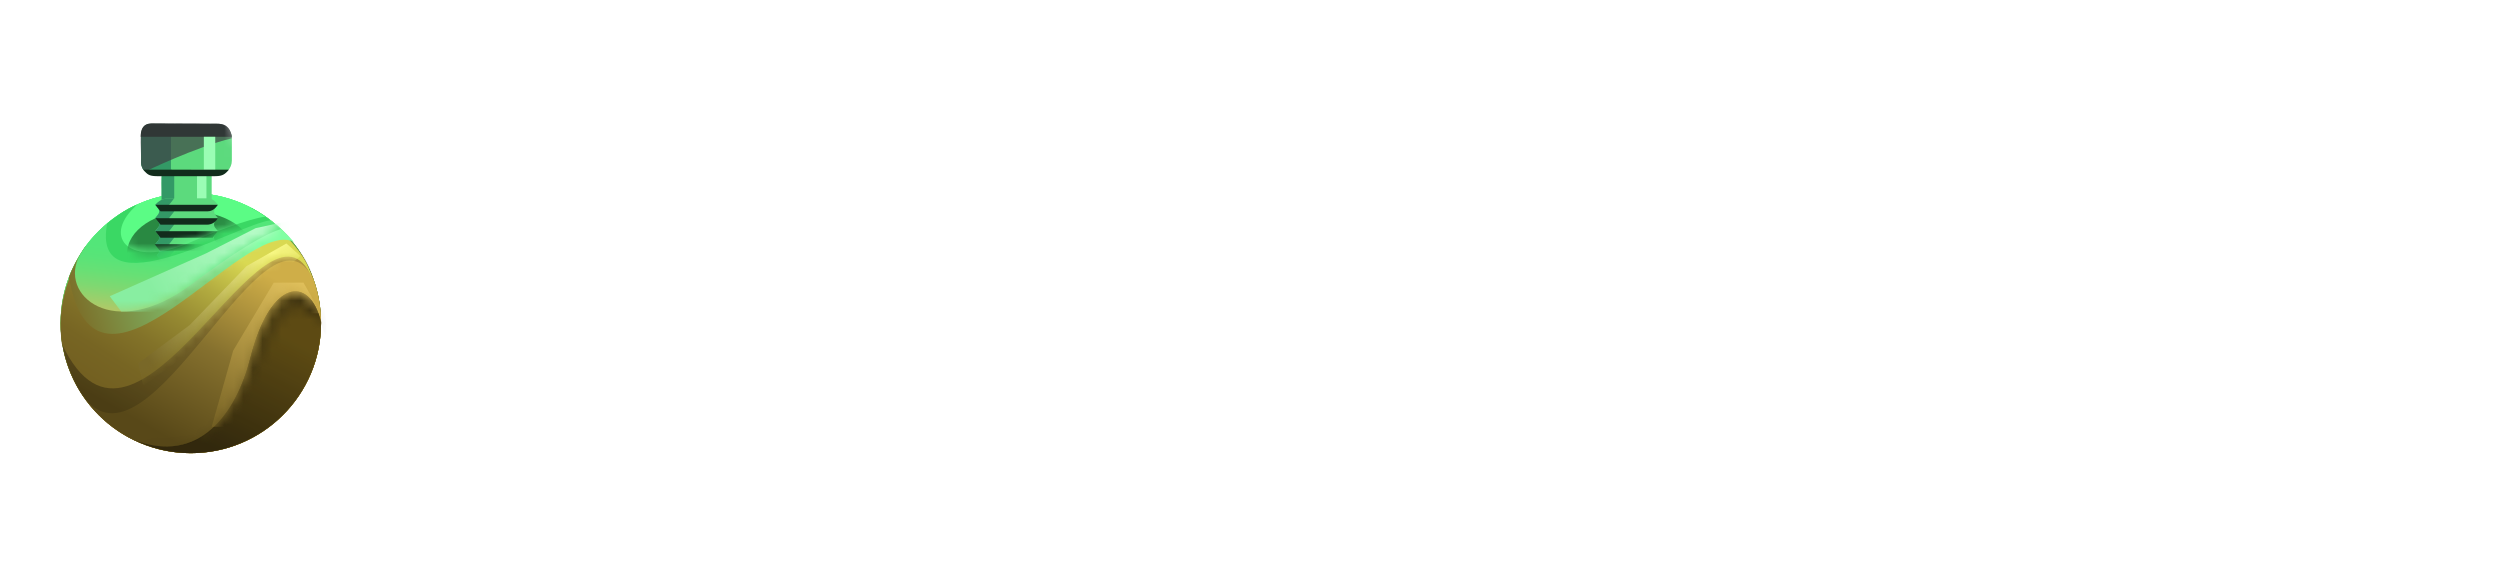 <svg width="262" height="60" viewBox="0 0 262 60" fill="none" xmlns="http://www.w3.org/2000/svg">
<path d="M19.999 47.491C27.537 47.491 33.648 41.388 33.648 33.859C33.648 26.33 27.537 20.227 19.999 20.227C12.461 20.227 6.35 26.33 6.35 33.859C6.35 41.388 12.461 47.491 19.999 47.491Z" fill="url(#paint0_linear_1241_2769)"/>
<path d="M19.999 47.491C27.537 47.491 33.648 41.388 33.648 33.859C33.648 26.33 27.537 20.227 19.999 20.227C12.461 20.227 6.35 26.33 6.35 33.859C6.35 41.388 12.461 47.491 19.999 47.491Z" fill="url(#paint1_linear_1241_2769)"/>
<path d="M19.999 47.491C27.537 47.491 33.648 41.388 33.648 33.859C33.648 26.33 27.537 20.227 19.999 20.227C12.461 20.227 6.35 26.33 6.35 33.859C6.35 41.388 12.461 47.491 19.999 47.491Z" fill="url(#paint2_linear_1241_2769)"/>
<path d="M19.999 47.491C27.537 47.491 33.648 41.388 33.648 33.859C33.648 26.33 27.537 20.227 19.999 20.227C12.461 20.227 6.35 26.33 6.35 33.859C6.35 41.388 12.461 47.491 19.999 47.491Z" fill="url(#paint3_linear_1241_2769)"/>
<path d="M33.648 33.789C32.459 28.84 28.341 29.245 26.233 37.549C24.75 43.391 20.852 48.768 13.988 46.11C10.016 44.163 7.136 40.341 6.486 35.809C11.076 37.834 17.293 39.053 21.705 33.125C26.24 27.026 30.146 22.274 32.454 28.365L32.729 28.926C33.317 30.433 33.636 32.074 33.648 33.789Z" fill="url(#paint4_linear_1241_2769)"/>
<path opacity="0.15" d="M8.602 41.383C7.527 39.858 6.572 36.998 6.436 35.377L11.878 35.685L23.668 28.229L30.117 24.816C30.839 25.465 32.396 27.266 32.847 29.287C27.882 19.203 15.594 51.303 8.602 41.383Z" fill="url(#paint5_linear_1241_2769)"/>
<path d="M33.649 33.836C33.649 41.381 27.535 47.49 19.998 47.49C17.842 47.49 15.808 46.987 13.994 46.092C20.856 48.754 24.753 43.368 26.236 37.516C28.343 29.198 32.448 28.794 33.649 33.75C33.649 33.787 33.649 33.811 33.649 33.836Z" fill="url(#paint6_linear_1241_2769)"/>
<path d="M33.649 33.836C33.649 41.381 27.535 47.49 19.998 47.49C17.842 47.49 15.808 46.987 13.994 46.092C20.856 48.754 24.753 43.368 26.236 37.516C28.343 29.198 32.448 28.794 33.649 33.75C33.649 33.787 33.649 33.811 33.649 33.836Z" fill="url(#paint7_linear_1241_2769)" fill-opacity="0.2"/>
<mask id="mask0_1241_2769" style="mask-type:alpha" maskUnits="userSpaceOnUse" x="21" y="29" width="13" height="17">
<path d="M33.63 33.774C28.392 27.307 28.307 41.639 21.09 45.768L22.284 40.991L26.311 32.068L32.009 29.56L33.63 31.044V33.774Z" fill="black"/>
</mask>
<g mask="url(#mask0_1241_2769)">
<path d="M33.645 33.837C33.645 41.382 27.531 47.491 19.994 47.491C17.838 47.491 15.804 46.988 13.99 46.093C20.852 48.755 24.749 43.369 26.232 37.517C28.339 29.2 32.444 28.795 33.645 33.751C33.645 33.788 33.645 33.812 33.645 33.837Z" fill="url(#paint8_linear_1241_2769)"/>
<path d="M33.645 33.837C33.645 41.382 27.531 47.491 19.994 47.491C17.838 47.491 15.804 46.988 13.99 46.093C20.852 48.755 24.749 43.369 26.232 37.517C28.339 29.2 32.444 28.795 33.645 33.751C33.645 33.788 33.645 33.812 33.645 33.837Z" fill="url(#paint9_linear_1241_2769)" fill-opacity="0.2"/>
</g>
<g filter="url(#filter0_d_1241_2769)">
<path d="M32.727 28.917C27.933 17.718 14.403 52.609 6.486 35.797C6.119 33.165 6.352 29.456 8.962 25.82C8.962 25.82 11.842 35.981 20.066 29.823C26.697 24.852 28.168 24.424 28.891 24.154L29.197 23.775C30.741 25.183 32.113 26.795 32.727 28.917Z" fill="url(#paint10_linear_1241_2769)"/>
</g>
<path d="M30.785 25.345C25.427 22.683 10.089 45.324 7.223 29.064C7.547 28.126 8.093 27.102 8.844 25.959C9.455 25.028 18.967 22.592 23.67 21.506C24.608 21.449 27.475 21.506 30.785 25.345Z" fill="url(#paint11_linear_1241_2769)"/>
<mask id="mask1_1241_2769" style="mask-type:alpha" maskUnits="userSpaceOnUse" x="6" y="23" width="27" height="18">
<path d="M32.731 28.918C27.936 17.719 14.407 52.61 6.49 35.798C6.123 33.166 6.355 29.457 8.966 25.82C8.966 25.82 11.846 35.982 20.07 29.824C26.701 24.853 28.171 24.425 28.895 24.155L29.201 23.776C30.745 25.184 32.117 26.796 32.731 28.918Z" fill="url(#paint12_linear_1241_2769)"/>
</mask>
<g mask="url(#mask1_1241_2769)">
<g filter="url(#filter1_f_1241_2769)">
<path d="M19.884 34.064L14.492 38.073L15.004 40.411L19.372 37.306L31.485 26.83L30.018 25.516L25.838 27.888L19.884 34.064Z" fill="url(#paint13_linear_1241_2769)"/>
</g>
</g>
<path d="M29.164 23.778L29.419 24.01C28.71 24.266 26.681 24.84 20.064 29.798C11.868 35.941 6.021 30.849 8.382 26.709C9.703 24.388 12.179 22.398 14.405 21.421C14.405 21.421 14.339 28.235 20.43 24.987C21.821 24.244 25.872 22.666 27.415 22.41C28.027 22.825 28.614 23.277 29.164 23.778Z" fill="url(#paint14_linear_1241_2769)"/>
<path d="M11.231 23.417C11.913 22.871 13.056 21.95 14.37 21.455C14.37 21.701 14.598 22.866 14.711 23.417H21.178C22.873 22.843 26.293 21.718 26.416 21.813C26.569 21.933 27.661 22.53 28.344 23.093C25.068 23.417 9.491 32.75 11.231 23.417Z" fill="url(#paint15_linear_1241_2769)"/>
<mask id="mask2_1241_2769" style="mask-type:alpha" maskUnits="userSpaceOnUse" x="7" y="21" width="23" height="12">
<path d="M29.162 23.777L29.417 24.009C28.708 24.266 26.679 24.84 20.062 29.798C11.866 35.941 6.019 30.848 8.38 26.708C9.701 24.388 12.177 22.397 14.403 21.42C14.403 21.42 14.337 28.235 20.429 24.986C21.819 24.243 25.87 22.666 27.413 22.41C28.025 22.825 28.612 23.277 29.162 23.777Z" fill="url(#paint16_linear_1241_2769)"/>
</mask>
<g mask="url(#mask2_1241_2769)">
<g filter="url(#filter2_f_1241_2769)">
<path d="M21.585 26.556L11.502 31.043L12.713 32.664H19.572L25.936 27.733L31.72 23.382L30.867 23.024L26.789 23.911L21.585 26.556Z" fill="url(#paint17_linear_1241_2769)"/>
</g>
</g>
<path d="M27.399 22.426L27.815 22.707C26.273 22.854 21.831 24.54 20.253 25.261C13.976 28.132 10.832 25.236 13.78 22.035C14.086 21.705 14.368 21.436 14.368 21.436C16.069 20.654 17.965 20.227 19.972 20.227C22.712 20.227 25.258 21.033 27.399 22.426Z" fill="url(#paint18_linear_1241_2769)"/>
<mask id="mask3_1241_2769" style="mask-type:alpha" maskUnits="userSpaceOnUse" x="12" y="10" width="16" height="17">
<path d="M27.397 22.426L27.813 22.707C26.271 22.854 21.83 24.54 20.251 25.261C13.974 28.132 10.83 25.236 13.778 22.035C14.084 21.705 14.366 21.436 14.366 21.436C8.55 8.352 20.329 10.075 22.336 10.075C25.077 10.075 25.256 21.033 27.397 22.426Z" fill="url(#paint19_linear_1241_2769)"/>
</mask>
<g mask="url(#mask3_1241_2769)">
<g filter="url(#filter3_f_1241_2769)">
<ellipse cx="19.948" cy="26.59" rx="6.637" ry="4.453" fill="#298942"/>
</g>
<path d="M14.818 14.34L14.812 17.069C14.812 17.069 14.833 17.552 15.052 17.771C15.277 17.99 15.214 14.34 15.214 14.34L14.859 13.993C14.865 13.988 14.844 14.09 14.818 14.34Z" fill="#339966"/>
<path d="M22.183 17.269V29.928C21.883 29.872 21.588 29.802 21.298 29.715C20.678 29.538 20.079 29.31 19.504 29.031C19.255 28.909 19.006 28.777 18.767 28.635C18.61 28.544 18.452 28.448 18.3 28.346C18.173 28.265 18.051 28.179 17.929 28.088C17.741 27.951 17.553 27.809 17.37 27.657C17.217 27.535 17.07 27.403 16.928 27.272V17.269H22.183Z" fill="#5CDA7D"/>
<path d="M21.636 17.269V29.826C21.595 29.816 21.554 29.806 21.513 29.795C21.498 29.775 21.482 29.755 21.467 29.735C21.349 29.557 21.236 29.328 21.128 29.049C21.082 28.927 21.036 28.796 20.99 28.653C20.959 28.562 20.928 28.466 20.903 28.364C20.877 28.283 20.857 28.197 20.831 28.105C20.795 27.968 20.759 27.826 20.729 27.674C20.703 27.552 20.672 27.42 20.646 27.288V17.269H21.636Z" fill="#9AFDB4"/>
<path d="M18.259 18.225V28.632C18.143 28.545 18.033 28.459 17.922 28.363C17.832 28.287 17.741 28.211 17.656 28.125C17.521 27.998 17.385 27.866 17.255 27.73C17.144 27.618 17.039 27.497 16.938 27.38V19.902C16.833 15.955 17.531 18.225 18.259 18.225Z" fill="#339966"/>
<path d="M24.298 14.527V16.834C24.298 17.666 23.632 18.356 22.794 18.361C22.789 18.361 22.784 18.361 22.779 18.361H16.296C16.291 18.361 16.286 18.361 16.281 18.361C15.448 18.356 14.782 17.874 14.777 16.834V14.527C14.777 13.974 14.848 13.624 15.509 13.158L15.885 13.072H22.824C23.627 13.072 24.288 13.711 24.293 14.512C24.298 14.517 24.298 14.522 24.298 14.527Z" fill="#5CDA7D"/>
<path d="M19.998 17.781H21.527L21.911 17.242C22.25 16.77 22.311 16.156 22.07 15.633L21.886 15.226C21.742 14.911 21.645 14.576 21.604 14.236L21.527 13.652H19.998V14.134C19.998 14.546 20.27 14.911 20.67 15.028C20.675 15.028 20.68 15.033 20.685 15.033C20.916 15.104 21.096 15.287 21.157 15.521L21.224 15.785C21.25 15.881 21.296 16.166 21.332 16.257C21.455 16.562 20.993 16.77 20.732 17.039L19.998 17.781Z" fill="#9AFDB4"/>
<path d="M22.826 22.84L22.547 23.191C22.39 23.389 22.39 23.663 22.547 23.861L22.826 24.212L22.537 24.577C22.39 24.765 22.39 25.034 22.537 25.222L22.826 25.588L22.491 26.009C22.37 26.167 22.37 26.385 22.491 26.543L22.826 26.964L22.512 27.366C22.38 27.533 22.38 27.772 22.512 27.939L22.826 28.341L22.507 28.747C22.375 28.91 22.375 29.143 22.507 29.306L22.826 29.712L22.598 29.996C22.451 29.976 22.309 29.951 22.167 29.92C21.868 29.864 21.574 29.793 21.285 29.707C20.667 29.529 20.069 29.301 19.497 29.021C19.249 28.899 19 28.767 18.762 28.625C18.605 28.534 18.448 28.437 18.296 28.336C18.169 28.254 18.048 28.168 17.926 28.077C17.739 27.939 17.551 27.797 17.374 27.645C17.222 27.523 17.075 27.391 16.933 27.259C16.826 27.162 16.72 27.061 16.619 26.954C16.553 26.888 16.492 26.827 16.431 26.761L16.822 26.268L16.279 25.583L16.822 24.897L16.279 24.212L16.822 23.526L16.279 22.84L16.822 22.154L16.279 21.469C16.624 21.032 17.146 20.783 17.698 20.783H21.752C22.091 20.783 22.41 20.941 22.623 21.205L22.831 21.469L22.557 21.814C22.4 22.017 22.4 22.297 22.557 22.5L22.826 22.84Z" fill="#5CDA7D"/>
<path d="M18.258 22.165L17.72 22.851L18.258 23.538L17.72 24.224L18.258 24.91L17.72 25.596L18.258 26.282L17.72 26.968L18.258 27.654L17.921 28.086C17.735 27.948 17.548 27.806 17.367 27.654C17.216 27.532 17.07 27.399 16.929 27.267C16.823 27.171 16.717 27.069 16.617 26.962C16.551 26.896 16.491 26.835 16.43 26.769L16.581 26.576C16.717 26.398 16.717 26.154 16.581 25.977L16.279 25.59L16.576 25.209C16.717 25.032 16.717 24.777 16.576 24.594L16.279 24.213L16.581 23.827C16.717 23.649 16.717 23.405 16.581 23.227L16.279 22.841L16.581 22.455C16.717 22.277 16.717 22.033 16.581 21.855L16.279 21.469C16.622 21.032 17.14 20.783 17.689 20.783H18.258L17.72 21.469L18.258 22.165Z" fill="#339966"/>
<path d="M22.831 21.466L22.623 21.729C22.41 21.997 22.091 22.149 21.751 22.149H16.822L16.279 21.466H22.831Z" fill="#122C1C"/>
<path d="M22.831 22.865L22.806 22.91C22.578 23.301 22.157 23.547 21.696 23.547H16.822L16.279 22.87H22.831V22.865Z" fill="#122C1C"/>
<path d="M22.831 24.23L22.29 24.912H16.82L16.279 24.23H22.831Z" fill="#122C1C"/>
<path d="M22.763 25.595L22.222 26.277H16.752L16.211 25.595H22.763Z" fill="#122C1C"/>
<path d="M14.782 13.905L18.019 13.686V17.872H15.336C15.016 18.122 14.777 17.262 14.777 17.084L14.782 13.905Z" fill="#339966"/>
<path d="M22.323 17.78H17.918V13.515H22.765C23.349 13.515 23.821 13.989 23.821 14.574V16.284C23.816 17.109 23.146 17.78 22.323 17.78Z" fill="#5CDA7D"/>
<path d="M24.299 14.334H14.942H14.744C14.744 12.735 15.841 12.941 16.334 12.946L22.81 12.971C23.359 12.971 24.141 13.198 24.299 14.334Z" fill="#122C1C"/>
<path opacity="0.67" d="M24.07 13.661C23.694 12.805 22.78 12.987 22.018 12.972C20.52 12.942 19.768 12.957 18.265 12.957C15.893 12.957 15.392 12.798 14.979 13.377C14.567 13.956 14.829 15.733 14.778 17.064C14.788 17.641 15.204 17.985 15.204 17.985C15.204 17.985 20.444 15.432 24.298 14.491C24.283 14.152 24.242 14.05 24.07 13.661Z" fill="#3F3E43"/>
<path d="M22.558 14.334H21.363V18.36H22.558V14.334Z" fill="#9AFDB4"/>
<path d="M23.99 17.781C23.599 18.221 23.375 18.463 22.557 18.463H16.449C15.549 18.463 15.407 18.221 15.016 17.781H23.99Z" fill="#122C1C"/>
</g>
<mask id="mask4_1241_2769" style="mask-type:alpha" maskUnits="userSpaceOnUse" x="13" y="30" width="21" height="18">
<path d="M33.649 33.837C33.649 41.382 27.535 47.491 19.998 47.491C17.842 47.491 15.808 46.988 13.994 46.093C20.856 48.755 24.753 43.369 26.236 37.517C28.343 29.2 32.448 28.795 33.649 33.751C33.649 33.788 33.649 33.812 33.649 33.837Z" fill="url(#paint20_linear_1241_2769)"/>
<path d="M33.649 33.837C33.649 41.382 27.535 47.491 19.998 47.491C17.842 47.491 15.808 46.988 13.994 46.093C20.856 48.755 24.753 43.369 26.236 37.517C28.343 29.2 32.448 28.795 33.649 33.751C33.649 33.788 33.649 33.812 33.649 33.837Z" fill="url(#paint21_linear_1241_2769)" fill-opacity="0.2"/>
</mask>
<g mask="url(#mask4_1241_2769)">
<path opacity="0.06" d="M26.433 37.613C23.771 46.69 18.517 48.072 14.029 46.144L15.497 44.625L19.352 41.247L24.932 34.064L27.781 29.492L33.633 29.884C34.145 32.637 34.631 37.341 33.633 33.774C32.473 29.628 29.095 28.536 26.433 37.613Z" fill="black"/>
</g>
<mask id="mask5_1241_2769" style="mask-type:alpha" maskUnits="userSpaceOnUse" x="6" y="25" width="28" height="22">
<path d="M33.65 33.789C32.461 28.841 28.343 29.245 26.235 37.549C24.752 43.391 20.854 48.768 13.99 46.11C10.018 44.163 7.138 40.342 6.488 35.81C11.078 37.834 17.295 39.053 21.707 33.125C26.242 27.026 30.148 22.274 32.456 28.365L32.731 28.927C33.319 30.433 33.638 32.074 33.65 33.789Z" fill="url(#paint22_linear_1241_2769)"/>
</mask>
<g mask="url(#mask5_1241_2769)">
<g filter="url(#filter4_f_1241_2769)">
<path d="M24.438 36.742L22.186 44.727H24.438L27.645 40.291L29.897 32.835H33.634L31.808 29.627H28.686L24.438 36.742Z" fill="url(#paint23_linear_1241_2769)"/>
</g>
</g>
<g filter="url(#filter5_d_1241_2769)">
<path d="M50 25V26.67H57.498V35H59.168V26.67H66.667V25H50Z" fill="white"/>
<path d="M68.77 25V35H85.437V33.337H70.433V30.835H85.437V29.165H70.433V26.67H85.437V25H68.77Z" fill="white"/>
<path d="M89.203 29.165V26.67H101.286C101.631 26.67 101.926 26.791 102.173 27.034C102.416 27.28 102.537 27.574 102.537 27.914C102.537 28.259 102.416 28.555 102.173 28.802C101.926 29.044 101.631 29.165 101.286 29.165H89.203ZM102.614 30.514C103.093 30.267 103.478 29.915 103.767 29.458C104.06 28.988 104.207 28.473 104.207 27.914C104.207 27.113 103.92 26.428 103.347 25.86C102.779 25.287 102.092 25 101.286 25H87.54V35H89.203V30.835H99.203C100.126 30.835 100.911 31.161 101.558 31.813C102.211 32.466 102.537 33.251 102.537 34.168V35H104.207V34.168C104.207 32.724 103.676 31.506 102.614 30.514Z" fill="white"/>
<path d="M107.973 29.165V26.67H120.056C120.401 26.67 120.696 26.791 120.943 27.034C121.186 27.28 121.307 27.574 121.307 27.914C121.307 28.259 121.186 28.555 120.943 28.802C120.696 29.044 120.401 29.165 120.056 29.165H107.973ZM121.384 30.514C121.863 30.267 122.248 29.915 122.537 29.458C122.83 28.988 122.977 28.473 122.977 27.914C122.977 27.113 122.69 26.428 122.117 25.86C121.549 25.287 120.862 25 120.056 25H106.31V35H107.973V30.835H117.973C118.896 30.835 119.681 31.161 120.328 31.813C120.981 32.466 121.307 33.251 121.307 34.168V35H122.977V34.168C122.977 32.724 122.446 31.506 121.384 30.514Z" fill="white"/>
<path d="M133.878 25L125.08 35H127.303L128.77 33.337H140.475L141.943 35H144.165L135.367 25H133.878ZM134.619 26.677L139.015 31.667H130.231L134.619 26.677Z" fill="white"/>
<path d="M146.268 25V35H147.932V30.835H162.935V29.165H147.932V26.67H162.935V25H146.268Z" fill="white"/>
<path d="M167.952 26.67C167.608 26.67 167.314 26.791 167.072 27.034C166.825 27.28 166.702 27.574 166.702 27.914V32.086C166.702 32.431 166.825 32.724 167.072 32.967C167.314 33.213 167.608 33.337 167.952 33.337H178.784C179.129 33.337 179.425 33.213 179.672 32.967C179.914 32.724 180.035 32.431 180.035 32.086V27.914C180.035 27.574 179.914 27.28 179.672 27.034C179.425 26.791 179.129 26.67 178.784 26.67H167.952ZM167.952 35C167.151 35 166.464 34.716 165.891 34.147C165.323 33.574 165.038 32.887 165.038 32.086V27.914C165.038 27.113 165.323 26.428 165.891 25.86C166.464 25.287 167.151 25 167.952 25H178.784C179.59 25 180.277 25.287 180.846 25.86C181.419 26.428 181.705 27.113 181.705 27.914V32.086C181.705 32.887 181.419 33.574 180.846 34.147C180.277 34.716 179.59 35 178.784 35H167.952Z" fill="white"/>
<path d="M185.472 29.165V26.67H197.554C197.899 26.67 198.195 26.791 198.442 27.034C198.684 27.28 198.805 27.574 198.805 27.914C198.805 28.259 198.684 28.555 198.442 28.802C198.195 29.044 197.899 29.165 197.554 29.165H185.472ZM198.882 30.514C199.362 30.267 199.746 29.915 200.035 29.458C200.328 28.988 200.475 28.473 200.475 27.914C200.475 27.113 200.189 26.428 199.616 25.86C199.047 25.287 198.36 25 197.554 25H183.809V35H185.472V30.835H195.472C196.394 30.835 197.179 31.161 197.827 31.813C198.479 32.466 198.805 33.251 198.805 34.168V35H200.475V34.168C200.475 32.724 199.944 31.506 198.882 30.514Z" fill="white"/>
<path d="M218.463 25L211.328 31.38L204.193 25H202.579V35H204.242V27.278L211.328 33.616L218.407 27.278V35H220.077V25H218.463Z" fill="white"/>
<path d="M222.173 25V35H238.84V33.337H223.836V30.835H238.84V29.165H223.836V26.67H238.84V25H222.173Z" fill="white"/>
<path d="M242.607 29.165V26.67H254.689C255.034 26.67 255.33 26.791 255.577 27.034C255.819 27.28 255.94 27.574 255.94 27.914C255.94 28.259 255.819 28.555 255.577 28.802C255.33 29.044 255.034 29.165 254.689 29.165H242.607ZM256.017 30.514C256.497 30.267 256.881 29.915 257.17 29.458C257.463 28.988 257.61 28.473 257.61 27.914C257.61 27.113 257.324 26.428 256.751 25.86C256.182 25.287 255.495 25 254.689 25H240.943V35H242.607V30.835H252.607C253.529 30.835 254.314 31.161 254.962 31.813C255.614 32.466 255.94 33.251 255.94 34.168V35H257.61V34.168C257.61 32.724 257.079 31.506 256.017 30.514Z" fill="white"/>
</g>
<defs>
<filter id="filter0_d_1241_2769" x="6.35" y="23.775" width="26.377" height="16.926" filterUnits="userSpaceOnUse" color-interpolation-filters="sRGB">
<feFlood flood-opacity="0" result="BackgroundImageFix"/>
<feColorMatrix in="SourceAlpha" type="matrix" values="0 0 0 0 0 0 0 0 0 0 0 0 0 0 0 0 0 0 127 0" result="hardAlpha"/>
<feOffset dy="0.239"/>
<feComposite in2="hardAlpha" operator="out"/>
<feColorMatrix type="matrix" values="0 0 0 0 0 0 0 0 0 0 0 0 0 0 0 0 0 0 0.05 0"/>
<feBlend mode="normal" in2="BackgroundImageFix" result="effect1_dropShadow_1241_2769"/>
<feBlend mode="normal" in="SourceGraphic" in2="effect1_dropShadow_1241_2769" result="shape"/>
</filter>
<filter id="filter1_f_1241_2769" x="11.08" y="22.104" width="23.819" height="21.719" filterUnits="userSpaceOnUse" color-interpolation-filters="sRGB">
<feFlood flood-opacity="0" result="BackgroundImageFix"/>
<feBlend mode="normal" in="SourceGraphic" in2="BackgroundImageFix" result="shape"/>
<feGaussianBlur stdDeviation="1.706" result="effect1_foregroundBlur_1241_2769"/>
</filter>
<filter id="filter2_f_1241_2769" x="8.09" y="19.612" width="27.043" height="16.464" filterUnits="userSpaceOnUse" color-interpolation-filters="sRGB">
<feFlood flood-opacity="0" result="BackgroundImageFix"/>
<feBlend mode="normal" in="SourceGraphic" in2="BackgroundImageFix" result="shape"/>
<feGaussianBlur stdDeviation="1.706" result="effect1_foregroundBlur_1241_2769"/>
</filter>
<filter id="filter3_f_1241_2769" x="10.615" y="19.442" width="18.665" height="14.298" filterUnits="userSpaceOnUse" color-interpolation-filters="sRGB">
<feFlood flood-opacity="0" result="BackgroundImageFix"/>
<feBlend mode="normal" in="SourceGraphic" in2="BackgroundImageFix" result="shape"/>
<feGaussianBlur stdDeviation="1.348" result="effect1_foregroundBlur_1241_2769"/>
</filter>
<filter id="filter4_f_1241_2769" x="18.773" y="26.215" width="18.274" height="21.924" filterUnits="userSpaceOnUse" color-interpolation-filters="sRGB">
<feFlood flood-opacity="0" result="BackgroundImageFix"/>
<feBlend mode="normal" in="SourceGraphic" in2="BackgroundImageFix" result="shape"/>
<feGaussianBlur stdDeviation="1.706" result="effect1_foregroundBlur_1241_2769"/>
</filter>
<filter id="filter5_d_1241_2769" x="45.787" y="20.787" width="216.035" height="18.425" filterUnits="userSpaceOnUse" color-interpolation-filters="sRGB">
<feFlood flood-opacity="0" result="BackgroundImageFix"/>
<feColorMatrix in="SourceAlpha" type="matrix" values="0 0 0 0 0 0 0 0 0 0 0 0 0 0 0 0 0 0 127 0" result="hardAlpha"/>
<feOffset/>
<feGaussianBlur stdDeviation="2.106"/>
<feComposite in2="hardAlpha" operator="out"/>
<feColorMatrix type="matrix" values="0 0 0 0 0.49 0 0 0 0 0.646 0 0 0 0 0.688 0 0 0 0.73 0"/>
<feBlend mode="normal" in2="BackgroundImageFix" result="effect1_dropShadow_1241_2769"/>
<feBlend mode="normal" in="SourceGraphic" in2="effect1_dropShadow_1241_2769" result="shape"/>
</filter>
<linearGradient id="paint0_linear_1241_2769" x1="17.328" y1="24.022" x2="22.359" y2="42.628" gradientUnits="userSpaceOnUse">
<stop stop-color="#5BFC85"/>
<stop offset="0.098" stop-color="#63E171"/>
<stop offset="0.27" stop-color="#6FB854"/>
<stop offset="0.438" stop-color="#79983C"/>
<stop offset="0.6" stop-color="#7F812C"/>
<stop offset="0.751" stop-color="#847321"/>
<stop offset="0.883" stop-color="#856E1E"/>
</linearGradient>
<linearGradient id="paint1_linear_1241_2769" x1="17.328" y1="24.022" x2="22.359" y2="42.628" gradientUnits="userSpaceOnUse">
<stop stop-color="#5BFC85"/>
<stop offset="0.098" stop-color="#63E171"/>
<stop offset="0.27" stop-color="#6FB854"/>
<stop offset="0.438" stop-color="#79983C"/>
<stop offset="0.6" stop-color="#7F812C"/>
<stop offset="0.751" stop-color="#847321"/>
<stop offset="0.883" stop-color="#856E1E"/>
</linearGradient>
<linearGradient id="paint2_linear_1241_2769" x1="17.328" y1="24.022" x2="22.359" y2="42.628" gradientUnits="userSpaceOnUse">
<stop stop-color="#5BFC85"/>
<stop offset="0.098" stop-color="#63E171"/>
<stop offset="0.27" stop-color="#6FB854"/>
<stop offset="0.438" stop-color="#79983C"/>
<stop offset="0.6" stop-color="#7F812C"/>
<stop offset="0.751" stop-color="#847321"/>
<stop offset="0.883" stop-color="#856E1E"/>
</linearGradient>
<linearGradient id="paint3_linear_1241_2769" x1="17.328" y1="24.022" x2="22.359" y2="42.628" gradientUnits="userSpaceOnUse">
<stop stop-color="#5BFC85"/>
<stop offset="0.098" stop-color="#63E171"/>
<stop offset="0.27" stop-color="#6FB854"/>
<stop offset="0.438" stop-color="#79983C"/>
<stop offset="0.6" stop-color="#7F812C"/>
<stop offset="0.751" stop-color="#847321"/>
<stop offset="0.883" stop-color="#856E1E"/>
</linearGradient>
<linearGradient id="paint4_linear_1241_2769" x1="28.24" y1="28.894" x2="18.353" y2="46.319" gradientUnits="userSpaceOnUse">
<stop stop-color="#CFAE48"/>
<stop offset="0.485" stop-color="#86712E"/>
<stop offset="1" stop-color="#584818"/>
</linearGradient>
<linearGradient id="paint5_linear_1241_2769" x1="10.752" y1="40.598" x2="31.038" y2="27.052" gradientUnits="userSpaceOnUse">
<stop/>
<stop offset="1" stopOpacity="0"/>
</linearGradient>
<linearGradient id="paint6_linear_1241_2769" x1="29.145" y1="34.848" x2="22.837" y2="47.229" gradientUnits="userSpaceOnUse">
<stop stop-color="#745D18"/>
<stop offset="1" stop-color="#3E3210"/>
</linearGradient>
<linearGradient id="paint7_linear_1241_2769" x1="19.676" y1="45.614" x2="23.822" y2="47.49" gradientUnits="userSpaceOnUse">
<stop/>
<stop offset="1" stopOpacity="0"/>
</linearGradient>
<linearGradient id="paint8_linear_1241_2769" x1="28.851" y1="32.204" x2="31.989" y2="34.184" gradientUnits="userSpaceOnUse">
<stop stop-color="#645219"/>
<stop offset="0" stop-color="#645219"/>
<stop offset="1" stop-color="#3E3210" stopOpacity="0"/>
</linearGradient>
<linearGradient id="paint9_linear_1241_2769" x1="19.672" y1="45.615" x2="23.818" y2="47.491" gradientUnits="userSpaceOnUse">
<stop/>
<stop offset="1" stopOpacity="0"/>
</linearGradient>
<linearGradient id="paint10_linear_1241_2769" x1="22.285" y1="25.101" x2="12.081" y2="41.077" gradientUnits="userSpaceOnUse">
<stop stop-color="#D9D952"/>
<stop offset="0.028" stop-color="#D4D350"/>
<stop offset="0.241" stop-color="#B1AA3F"/>
<stop offset="0.449" stop-color="#968A32"/>
<stop offset="0.649" stop-color="#837329"/>
<stop offset="0.837" stop-color="#776523"/>
<stop offset="1" stop-color="#736021"/>
</linearGradient>
<linearGradient id="paint11_linear_1241_2769" x1="6.864" y1="30.89" x2="26.826" y2="24.577" gradientUnits="userSpaceOnUse">
<stop stop-color="#7C6B26"/>
<stop offset="1" stop-color="#80FFA2" stopOpacity="0"/>
</linearGradient>
<linearGradient id="paint12_linear_1241_2769" x1="22.289" y1="25.102" x2="12.085" y2="41.078" gradientUnits="userSpaceOnUse">
<stop stop-color="#D9D952"/>
<stop offset="0.028" stop-color="#D4D350"/>
<stop offset="0.241" stop-color="#B1AA3F"/>
<stop offset="0.449" stop-color="#968A32"/>
<stop offset="0.649" stop-color="#837329"/>
<stop offset="0.837" stop-color="#776523"/>
<stop offset="1" stop-color="#736021"/>
</linearGradient>
<linearGradient id="paint13_linear_1241_2769" x1="14.851" y1="36.845" x2="27.647" y2="25.943" gradientUnits="userSpaceOnUse">
<stop stop-color="#796828"/>
<stop offset="1" stop-color="#F8F885"/>
</linearGradient>
<linearGradient id="paint14_linear_1241_2769" x1="17.564" y1="34.755" x2="18.537" y2="26.681" gradientUnits="userSpaceOnUse">
<stop stop-color="#D8BC60"/>
<stop offset="0.049" stop-color="#CDBF62"/>
<stop offset="0.265" stop-color="#A2CD6A"/>
<stop offset="0.473" stop-color="#7FD871"/>
<stop offset="0.67" stop-color="#67E075"/>
<stop offset="0.851" stop-color="#58E478"/>
<stop offset="1" stop-color="#53E679"/>
</linearGradient>
<linearGradient id="paint15_linear_1241_2769" x1="14.916" y1="25.328" x2="23.822" y2="22.376" gradientUnits="userSpaceOnUse">
<stop stop-color="#3AD864"/>
<stop offset="1" stop-color="#3AD864" stopOpacity="0"/>
</linearGradient>
<linearGradient id="paint16_linear_1241_2769" x1="17.562" y1="34.754" x2="18.535" y2="26.68" gradientUnits="userSpaceOnUse">
<stop stop-color="#D8BC60"/>
<stop offset="0.049" stop-color="#CDBF62"/>
<stop offset="0.265" stop-color="#A2CD6A"/>
<stop offset="0.473" stop-color="#7FD871"/>
<stop offset="0.67" stop-color="#67E075"/>
<stop offset="0.851" stop-color="#58E478"/>
<stop offset="1" stop-color="#53E679"/>
</linearGradient>
<linearGradient id="paint17_linear_1241_2769" x1="29.928" y1="23.416" x2="16.33" y2="31.196" gradientUnits="userSpaceOnUse">
<stop stop-color="#C2FFD1"/>
<stop offset="1" stop-color="#88EEA1"/>
</linearGradient>
<linearGradient id="paint18_linear_1241_2769" x1="20.739" y1="20.936" x2="19.454" y2="27.201" gradientUnits="userSpaceOnUse">
<stop stop-color="#5BFC85"/>
<stop offset="1" stop-color="#5BFC85"/>
</linearGradient>
<linearGradient id="paint19_linear_1241_2769" x1="20.738" y1="20.936" x2="19.452" y2="27.201" gradientUnits="userSpaceOnUse">
<stop stop-color="#5BFC85"/>
<stop offset="1" stop-color="#5BFC85"/>
</linearGradient>
<linearGradient id="paint20_linear_1241_2769" x1="29.145" y1="34.849" x2="22.837" y2="47.23" gradientUnits="userSpaceOnUse">
<stop stop-color="#745D18"/>
<stop offset="1" stop-color="#3E3210"/>
</linearGradient>
<linearGradient id="paint21_linear_1241_2769" x1="19.676" y1="45.615" x2="23.822" y2="47.491" gradientUnits="userSpaceOnUse">
<stop/>
<stop offset="1" stopOpacity="0"/>
</linearGradient>
<linearGradient id="paint22_linear_1241_2769" x1="22.235" y1="29.115" x2="17.003" y2="42.868" gradientUnits="userSpaceOnUse">
<stop stop-color="#B69736"/>
<stop offset="0.058" stop-color="#AE9033"/>
<stop offset="0.315" stop-color="#8E752A"/>
<stop offset="0.564" stop-color="#776223"/>
<stop offset="0.797" stop-color="#69561E"/>
<stop offset="1" stop-color="#64521D"/>
</linearGradient>
<linearGradient id="paint23_linear_1241_2769" x1="31.382" y1="29.61" x2="23.653" y2="44.727" gradientUnits="userSpaceOnUse">
<stop stop-color="#E0C05C"/>
<stop offset="1" stop-color="#7A6526"/>
</linearGradient>
</defs>
</svg>
